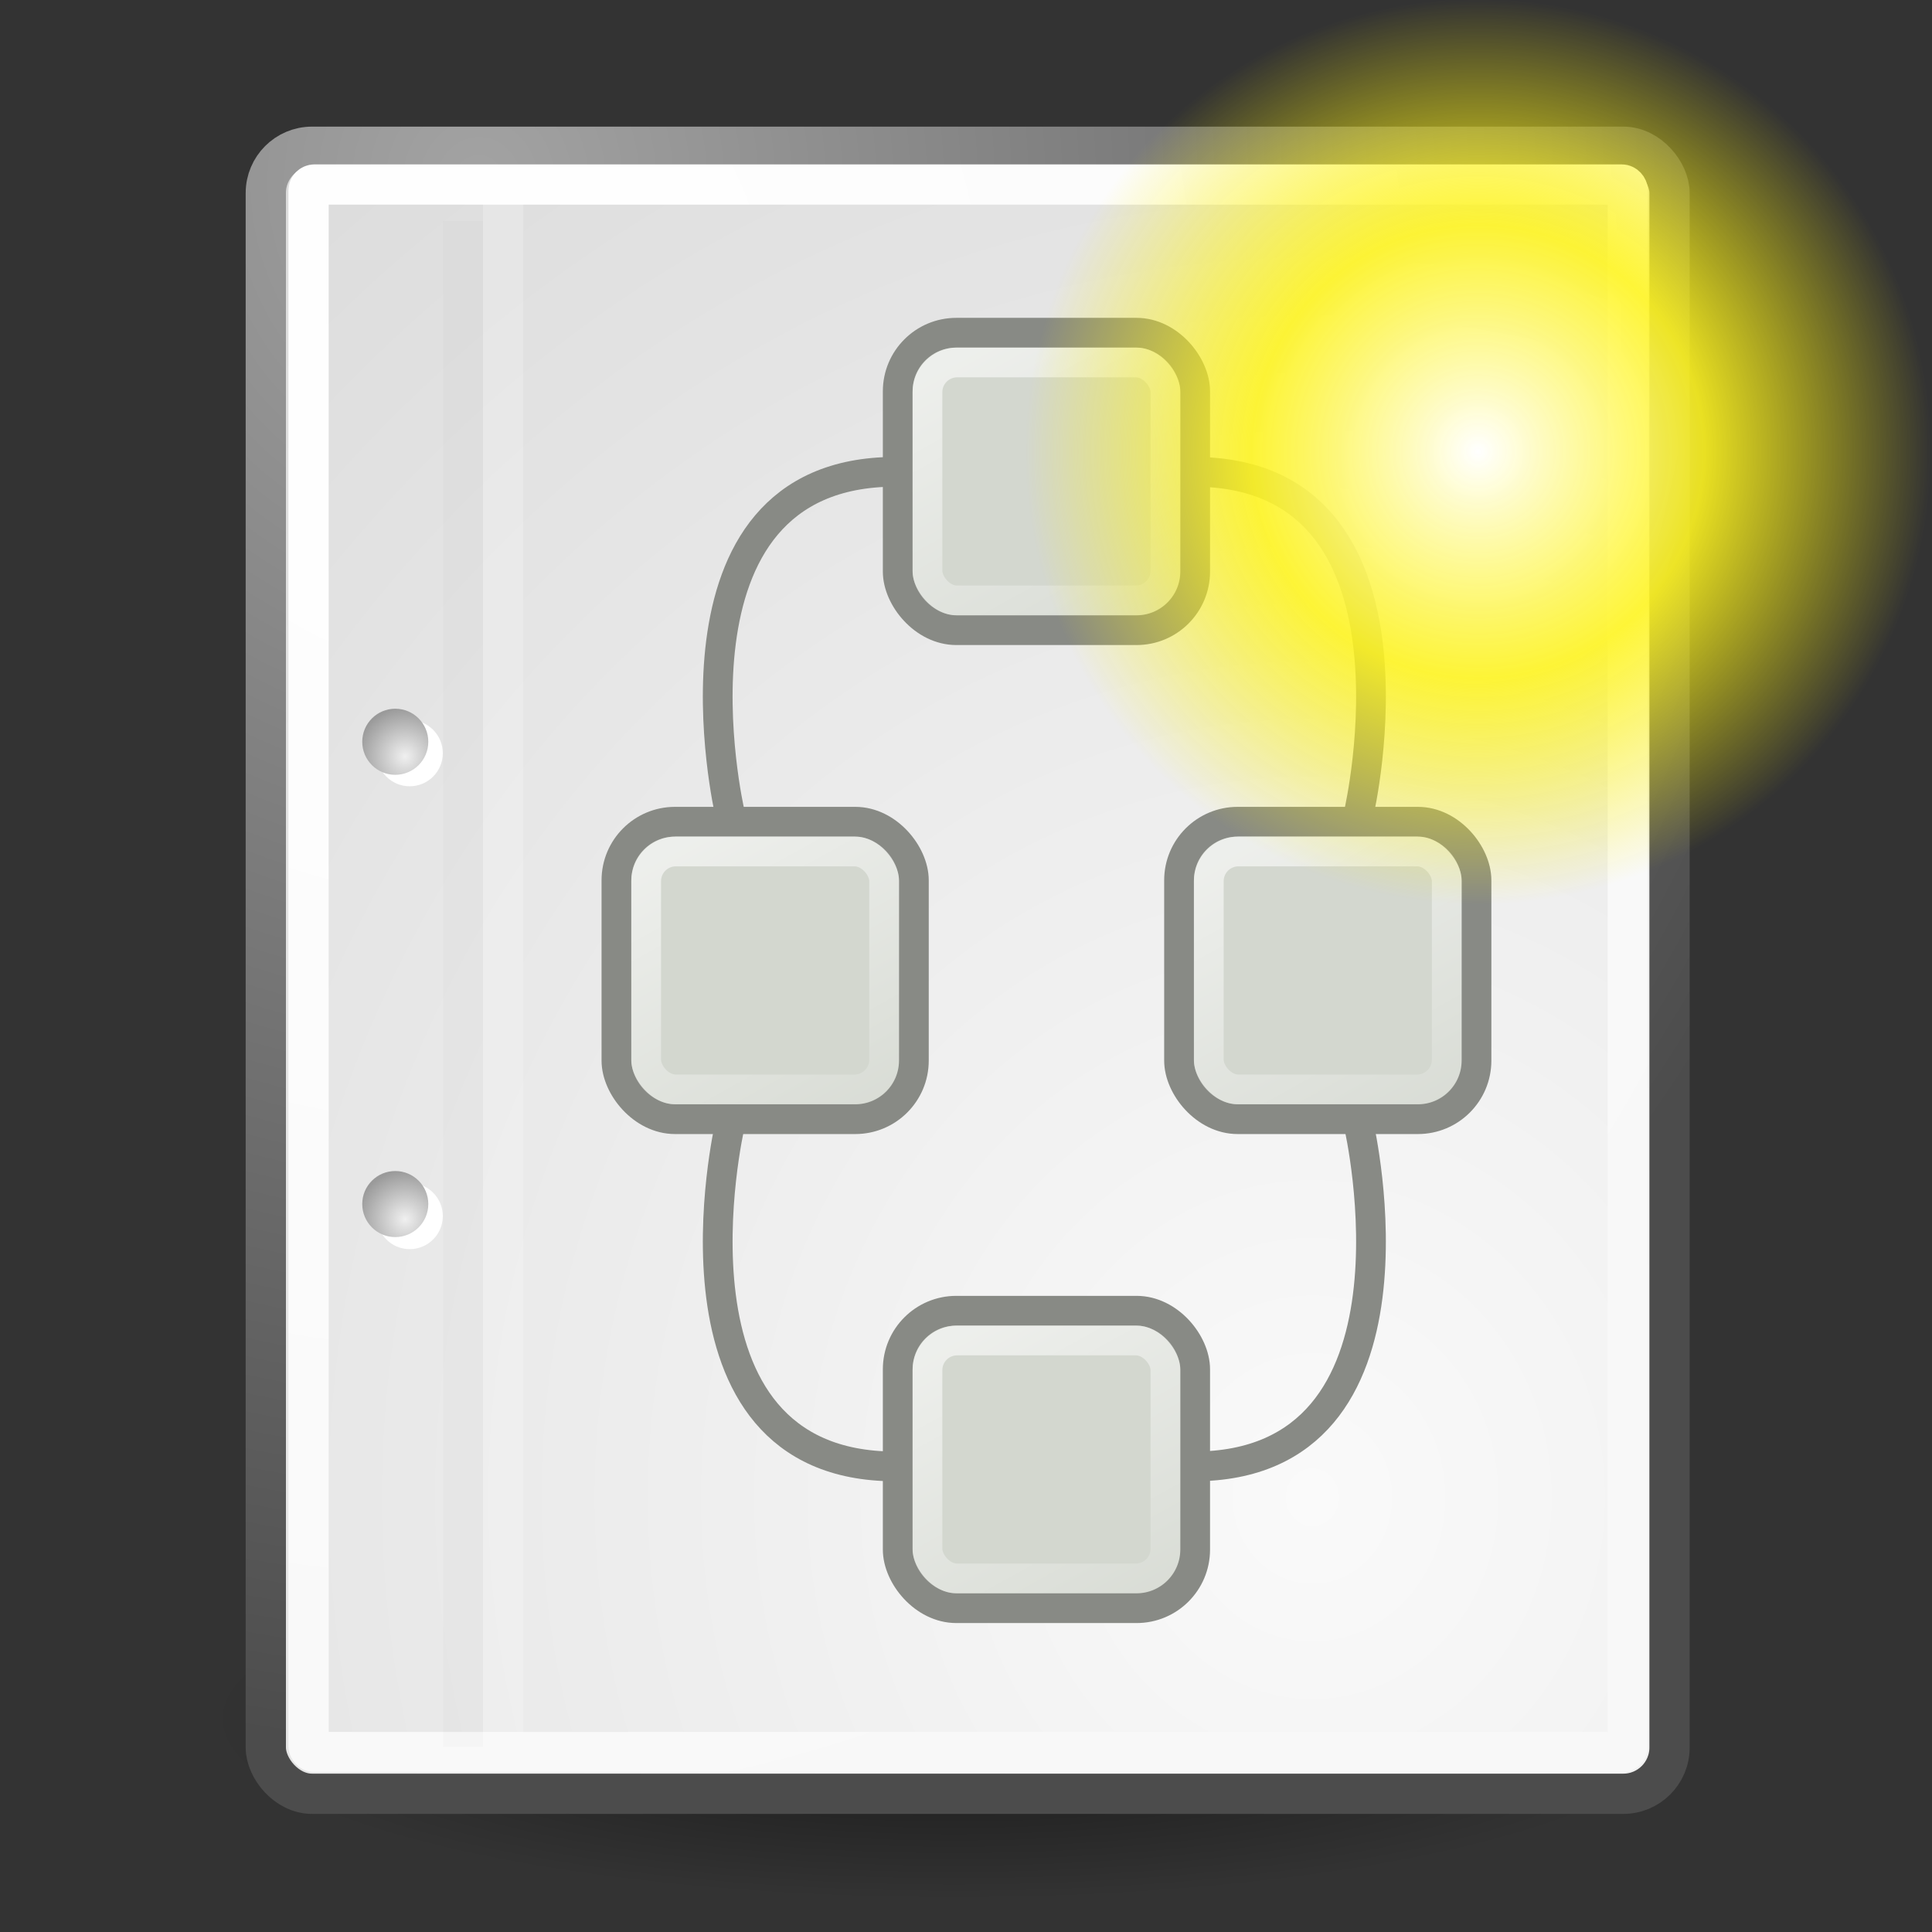 <?xml version="1.0" encoding="UTF-8" standalone="no"?>
<!-- Created with Inkscape (http://www.inkscape.org/) -->

<svg
   xmlns:dc="http://purl.org/dc/elements/1.1/"
   xmlns:cc="http://creativecommons.org/ns#"
   xmlns:rdf="http://www.w3.org/1999/02/22-rdf-syntax-ns#"
   xmlns:svg="http://www.w3.org/2000/svg"
   xmlns="http://www.w3.org/2000/svg"
   xmlns:xlink="http://www.w3.org/1999/xlink"
   xmlns:sodipodi="http://sodipodi.sourceforge.net/DTD/sodipodi-0.dtd"
   xmlns:inkscape="http://www.inkscape.org/namespaces/inkscape"
   width="48px"
   height="48px"
   id="svg249"
   sodipodi:version="0.32"
   inkscape:version="0.48.3.1 r9886"
   sodipodi:docname="plg.svg"
   inkscape:export-filename="/home/delas/desktop/plg.png"
   inkscape:export-xdpi="240.00000"
   inkscape:export-ydpi="240.00000"
   inkscape:output_extension="org.inkscape.output.svg.inkscape"
   version="1.1">
  <rect width="100%" height="100%" fill="#333333" stroke="none"/>
  <defs
     id="defs3">
    <linearGradient
       inkscape:collect="always"
       id="linearGradient4542">
      <stop
         style="stop-color:#000000;stop-opacity:1;"
         offset="0"
         id="stop4544" />
      <stop
         style="stop-color:#000000;stop-opacity:0;"
         offset="1"
         id="stop4546" />
    </linearGradient>
    <radialGradient
       inkscape:collect="always"
       xlink:href="#linearGradient4542"
       id="radialGradient4548"
       cx="24.307"
       cy="42.078"
       fx="24.307"
       fy="42.078"
       r="15.822"
       gradientTransform="matrix(1,0,0,0.285,-6.310056e-16,30.089)"
       gradientUnits="userSpaceOnUse" />
    <linearGradient
       id="linearGradient15662">
      <stop
         style="stop-color:#ffffff;stop-opacity:1;"
         offset="0"
         id="stop15664" />
      <stop
         style="stop-color:#f8f8f8;stop-opacity:1;"
         offset="1"
         id="stop15666" />
    </linearGradient>
    <radialGradient
       gradientUnits="userSpaceOnUse"
       fy="64.568"
       fx="20.892"
       r="5.257"
       cy="64.568"
       cx="20.892"
       id="aigrd3">
      <stop
         id="stop15573"
         style="stop-color:#F0F0F0"
         offset="0" />
      <stop
         id="stop15575"
         style="stop-color:#9a9a9a;stop-opacity:1;"
         offset="1" />
    </radialGradient>
    <radialGradient
       gradientUnits="userSpaceOnUse"
       fy="114.568"
       fx="20.892"
       r="5.256"
       cy="114.568"
       cx="20.892"
       id="aigrd2">
      <stop
         id="stop15566"
         style="stop-color:#F0F0F0"
         offset="0" />
      <stop
         id="stop15568"
         style="stop-color:#9a9a9a;stop-opacity:1;"
         offset="1" />
    </radialGradient>
    <linearGradient
       id="linearGradient269">
      <stop
         style="stop-color:#a3a3a3;stop-opacity:1;"
         offset="0"
         id="stop270" />
      <stop
         style="stop-color:#4c4c4c;stop-opacity:1;"
         offset="1"
         id="stop271" />
    </linearGradient>
    <linearGradient
       id="linearGradient259">
      <stop
         style="stop-color:#fafafa;stop-opacity:1;"
         offset="0"
         id="stop260" />
      <stop
         style="stop-color:#bbbbbb;stop-opacity:1;"
         offset="1"
         id="stop261" />
    </linearGradient>
    <linearGradient
       id="linearGradient12512">
      <stop
         style="stop-color:#ffffff;stop-opacity:1;"
         offset="0"
         id="stop12513" />
      <stop
         style="stop-color:#fff520;stop-opacity:0.891;"
         offset="0.5"
         id="stop12517" />
      <stop
         style="stop-color:#fff300;stop-opacity:0;"
         offset="1"
         id="stop12514" />
    </linearGradient>
    <radialGradient
       inkscape:collect="always"
       xlink:href="#linearGradient12512"
       id="radialGradient278"
       gradientUnits="userSpaceOnUse"
       cx="55"
       cy="125"
       fx="55"
       fy="125"
       r="14.375" />
    <radialGradient
       r="37.752"
       fy="3.756"
       fx="8.824"
       cy="3.756"
       cx="8.824"
       gradientTransform="matrix(0.968,0,0,1.033,3.354,0.646)"
       gradientUnits="userSpaceOnUse"
       id="radialGradient15656"
       xlink:href="#linearGradient269"
       inkscape:collect="always" />
    <radialGradient
       r="86.708"
       fy="35.737"
       fx="33.967"
       cy="35.737"
       cx="33.967"
       gradientTransform="scale(0.96,1.041)"
       gradientUnits="userSpaceOnUse"
       id="radialGradient15658"
       xlink:href="#linearGradient259"
       inkscape:collect="always" />
    <radialGradient
       r="38.159"
       fy="7.268"
       fx="8.144"
       cy="7.268"
       cx="8.144"
       gradientTransform="matrix(0.968,0,0,1.033,3.354,0.646)"
       gradientUnits="userSpaceOnUse"
       id="radialGradient15668"
       xlink:href="#linearGradient15662"
       inkscape:collect="always" />
    <radialGradient
       inkscape:collect="always"
       xlink:href="#aigrd2"
       id="radialGradient2283"
       gradientUnits="userSpaceOnUse"
       gradientTransform="matrix(0.23,0,0,0.23,4.614,3.98)"
       cx="20.892"
       cy="114.568"
       fx="20.892"
       fy="114.568"
       r="5.256" />
    <radialGradient
       inkscape:collect="always"
       xlink:href="#aigrd3"
       id="radialGradient2285"
       gradientUnits="userSpaceOnUse"
       gradientTransform="matrix(0.23,0,0,0.23,4.614,3.98)"
       cx="20.892"
       cy="64.568"
       fx="20.892"
       fy="64.568"
       r="5.257" />
    <linearGradient
       inkscape:collect="always"
       xlink:href="#linearGradient2813"
       id="linearGradient3305"
       gradientUnits="userSpaceOnUse"
       x1="38.211"
       y1="7"
       x2="45"
       y2="19.234" />
    <linearGradient
       id="linearGradient2813">
      <stop
         style="stop-color:white;stop-opacity:1;"
         offset="0"
         id="stop2815" />
      <stop
         style="stop-color:white;stop-opacity:0;"
         offset="1"
         id="stop2817" />
    </linearGradient>
    <linearGradient
       inkscape:collect="always"
       xlink:href="#linearGradient2813"
       id="linearGradient3307"
       gradientUnits="userSpaceOnUse"
       x1="38.211"
       y1="7"
       x2="45"
       y2="19.234" />
    <linearGradient
       id="linearGradient3491">
      <stop
         style="stop-color:white;stop-opacity:1;"
         offset="0"
         id="stop3493" />
      <stop
         style="stop-color:white;stop-opacity:0;"
         offset="1"
         id="stop3495" />
    </linearGradient>
    <linearGradient
       inkscape:collect="always"
       xlink:href="#linearGradient2813"
       id="linearGradient3309"
       gradientUnits="userSpaceOnUse"
       x1="38.211"
       y1="7"
       x2="45"
       y2="19.234" />
    <linearGradient
       id="linearGradient3498">
      <stop
         style="stop-color:white;stop-opacity:1;"
         offset="0"
         id="stop3500" />
      <stop
         style="stop-color:white;stop-opacity:0;"
         offset="1"
         id="stop3502" />
    </linearGradient>
    <linearGradient
       inkscape:collect="always"
       xlink:href="#linearGradient2813"
       id="linearGradient3311"
       gradientUnits="userSpaceOnUse"
       x1="38.211"
       y1="7"
       x2="45"
       y2="19.234" />
    <linearGradient
       id="linearGradient3505">
      <stop
         style="stop-color:white;stop-opacity:1;"
         offset="0"
         id="stop3507" />
      <stop
         style="stop-color:white;stop-opacity:0;"
         offset="1"
         id="stop3509" />
    </linearGradient>
  </defs>
  <sodipodi:namedview
     id="base"
     pagecolor="#ffffff"
     bordercolor="#666666"
     borderopacity="0.329"
     inkscape:pageopacity="0.0"
     inkscape:pageshadow="2"
     inkscape:zoom="4"
     inkscape:cx="17.815605"
     inkscape:cy="6.6001282"
     inkscape:current-layer="layer1"
     showgrid="false"
     inkscape:grid-bbox="true"
     inkscape:document-units="px"
     inkscape:window-width="1011"
     inkscape:window-height="819"
     inkscape:window-x="555"
     inkscape:window-y="92"
     inkscape:showpageshadow="false"
     inkscape:window-maximized="0" />
  <g
     inkscape:label="Shadow"
     id="layer6"
     inkscape:groupmode="layer">
    <path
       sodipodi:type="arc"
       style="opacity:0.567;color:#000000;fill:url(#radialGradient4548);fill-opacity:1;fill-rule:evenodd;stroke:none;stroke-width:2;stroke-linecap:round;stroke-linejoin:round;marker:none;marker-start:none;marker-mid:none;marker-end:none;stroke-miterlimit:4;stroke-dasharray:none;stroke-dashoffset:0;stroke-opacity:1;visibility:visible;display:inline;overflow:visible"
       id="path3667"
       sodipodi:cx="24.306795"
       sodipodi:cy="42.07798"
       sodipodi:rx="15.821514"
       sodipodi:ry="4.5078058"
       d="M 40.128 42.078 A 15.822 4.508 0 1 1  8.485,42.078 A 15.822 4.508 0 1 1  40.128 42.078 z"
       transform="matrix(1.168,0,0,1,-4.692,0.619)" />
  </g>
  <g
     id="layer1"
     inkscape:label="Base"
     inkscape:groupmode="layer"
     style="display:inline">
    <rect
       ry="1.149"
       y="3.646"
       x="6.604"
       height="40.92"
       width="34.875"
       id="rect15391"
       style="color:#000000;fill:url(#radialGradient15658);fill-opacity:1;fill-rule:nonzero;stroke:url(#radialGradient15656);stroke-width:1;stroke-linecap:round;stroke-linejoin:round;stroke-miterlimit:4;stroke-dashoffset:0;stroke-opacity:1;marker:none;marker-start:none;marker-mid:none;marker-end:none;visibility:visible;display:block;overflow:visible" />
    <rect
       rx="0.149"
       ry="0.149"
       y="4.584"
       x="7.666"
       height="38.946"
       width="32.776"
       id="rect15660"
       style="color:#000000;fill:none;fill-opacity:1;fill-rule:nonzero;stroke:url(#radialGradient15668);stroke-width:1;stroke-linecap:round;stroke-linejoin:round;stroke-miterlimit:4;stroke-dashoffset:0;stroke-opacity:1;marker:none;marker-start:none;marker-mid:none;marker-end:none;visibility:visible;display:block;overflow:visible" />
    <g
       id="g2270"
       transform="translate(0.646,-3.798933e-2)">
      <g
         transform="matrix(0.23,0,0,0.23,4.967,4.245)"
         style="fill:#ffffff;fill-opacity:1;fill-rule:nonzero;stroke:#000000;stroke-miterlimit:4"
         id="g1440">
        <radialGradient
           gradientUnits="userSpaceOnUse"
           fy="114.568"
           fx="20.892"
           r="5.256"
           cy="114.568"
           cx="20.892"
           id="radialGradient1442">
          <stop
             id="stop1444"
             style="stop-color:#F0F0F0"
             offset="0" />
          <stop
             id="stop1446"
             style="stop-color:#474747"
             offset="1" />
        </radialGradient>
        <path
           id="path1448"
           d="M 23.428,113.07 C 23.428,115.043 21.828,116.642 19.855,116.642 C 17.881,116.642 16.282,115.042 16.282,113.07 C 16.282,111.096 17.882,109.497 19.855,109.497 C 21.828,109.497 23.428,111.097 23.428,113.07 z "
           style="stroke:none" />
        <radialGradient
           gradientUnits="userSpaceOnUse"
           fy="64.568"
           fx="20.892"
           r="5.257"
           cy="64.568"
           cx="20.892"
           id="radialGradient1450">
          <stop
             id="stop1452"
             style="stop-color:#F0F0F0"
             offset="0" />
          <stop
             id="stop1454"
             style="stop-color:#474747"
             offset="1" />
        </radialGradient>
        <path
           id="path1456"
           d="M 23.428,63.07 C 23.428,65.043 21.828,66.643 19.855,66.643 C 17.881,66.643 16.282,65.043 16.282,63.07 C 16.282,61.096 17.882,59.497 19.855,59.497 C 21.828,59.497 23.428,61.097 23.428,63.07 z "
           style="stroke:none" />
      </g>
      <path
         id="path15570"
         d="M 9.995,29.952 C 9.995,30.406 9.627,30.773 9.174,30.773 C 8.721,30.773 8.354,30.405 8.354,29.952 C 8.354,29.499 8.721,29.132 9.174,29.132 C 9.627,29.132 9.995,29.499 9.995,29.952 z "
         style="fill:url(#radialGradient2283);fill-rule:nonzero;stroke:none;stroke-miterlimit:4" />
      <path
         id="path15577"
         d="M 9.995,18.467 C 9.995,18.92 9.627,19.288 9.174,19.288 C 8.721,19.288 8.354,18.92 8.354,18.467 C 8.354,18.014 8.721,17.646 9.174,17.646 C 9.627,17.646 9.995,18.014 9.995,18.467 z "
         style="fill:url(#radialGradient2285);fill-rule:nonzero;stroke:none;stroke-miterlimit:4" />
    </g>
    <path
       sodipodi:nodetypes="cc"
       id="path15672"
       d="M 11.506,5.494 L 11.506,43.401"
       style="fill:none;fill-opacity:0.75;fill-rule:evenodd;stroke:#000000;stroke-width:0.989;stroke-linecap:butt;stroke-linejoin:miter;stroke-miterlimit:4;stroke-opacity:0.018" />
    <path
       sodipodi:nodetypes="cc"
       id="path15674"
       d="M 12.5,5.021 L 12.5,43.038"
       style="fill:none;fill-opacity:0.75;fill-rule:evenodd;stroke:#ffffff;stroke-width:1;stroke-linecap:butt;stroke-linejoin:miter;stroke-miterlimit:4;stroke-opacity:0.205" />
  </g>
  <g
     inkscape:groupmode="layer"
     id="layer4"
     inkscape:label="new"
     style="display:inline">
    <g
       style="display:inline"
       id="g3284"
       transform="matrix(0.739,0,0,0.739,-33.179,3.794)">
      <path
         style="fill:none;stroke:#888a85;stroke-width:1px;stroke-linecap:butt;stroke-linejoin:miter;stroke-opacity:1"
         d="m 74.989,10.728 c -8.188,0 -5.562,11.438 -5.562,11.438"
         id="path3327"
         inkscape:connector-curvature="0"
         sodipodi:nodetypes="cc" />
      <path
         sodipodi:nodetypes="cc"
         inkscape:connector-curvature="0"
         id="path4149"
         d="m 85.026,10.728 c 8.188,0 5.562,11.438 5.562,11.438"
         style="fill:none;stroke:#888a85;stroke-width:1px;stroke-linecap:butt;stroke-linejoin:miter;stroke-opacity:1" />
      <path
         style="fill:none;stroke:#888a85;stroke-width:1px;stroke-linecap:butt;stroke-linejoin:miter;stroke-opacity:1"
         d="m 85.026,44.166 c 8.188,0 5.562,-11.438 5.562,-11.438"
         id="path4151"
         inkscape:connector-curvature="0"
         sodipodi:nodetypes="cc" />
      <path
         sodipodi:nodetypes="cc"
         inkscape:connector-curvature="0"
         id="path4153"
         d="m 74.989,44.166 c -8.188,0 -5.562,-11.438 -5.562,-11.438"
         style="fill:none;stroke:#888a85;stroke-width:1px;stroke-linecap:butt;stroke-linejoin:miter;stroke-opacity:1" />
      <g
         id="use2861"
         transform="translate(49.036,15.992)">
        <rect
           style="color:#000000;fill:#d3d7cf;fill-opacity:1;fill-rule:nonzero;stroke:#888a85;stroke-width:1;stroke-linecap:square;stroke-linejoin:round;stroke-miterlimit:4;stroke-opacity:1;stroke-dasharray:none;stroke-dashoffset:1.2;marker:none;visibility:visible;display:inline;overflow:visible"
           id="rect3207"
           width="10"
           height="10"
           x="35.5"
           y="6.5"
           rx="1.969"
           ry="1.969" />
        <rect
           style="opacity:0.6;color:#000000;fill:none;stroke:url(#linearGradient3305);stroke-width:1;stroke-linecap:square;stroke-linejoin:round;stroke-miterlimit:4;stroke-opacity:1;stroke-dasharray:none;stroke-dashoffset:1.2;marker:none;visibility:visible;display:inline;overflow:visible"
           id="rect3209"
           width="8"
           height="8"
           x="36.5"
           y="7.5"
           rx="0.999"
           ry="0.999" />
      </g>
      <g
         id="g3287"
         transform="translate(3.746,-33.383)">
        <g
           transform="translate(26.375,49.375)"
           id="g3291">
          <rect
             ry="1.969"
             rx="1.969"
             y="6.5"
             x="35.5"
             height="10"
             width="10"
             id="rect3293"
             style="color:#000000;fill:#d3d7cf;fill-opacity:1;fill-rule:nonzero;stroke:#888a85;stroke-width:1;stroke-linecap:square;stroke-linejoin:round;stroke-miterlimit:4;stroke-opacity:1;stroke-dasharray:none;stroke-dashoffset:1.2;marker:none;visibility:visible;display:inline;overflow:visible" />
          <rect
             ry="0.999"
             rx="0.999"
             y="7.5"
             x="36.5"
             height="8"
             width="8"
             id="rect3295"
             style="opacity:0.6;color:#000000;fill:none;stroke:url(#linearGradient3307);stroke-width:1;stroke-linecap:square;stroke-linejoin:round;stroke-miterlimit:4;stroke-opacity:1;stroke-dasharray:none;stroke-dashoffset:1.2;marker:none;visibility:visible;display:inline;overflow:visible" />
        </g>
      </g>
      <g
         transform="translate(13.203,-16.943)"
         id="g3269">
        <g
           id="g3273"
           transform="translate(26.375,49.375)">
          <rect
             style="color:#000000;fill:#d3d7cf;fill-opacity:1;fill-rule:nonzero;stroke:#888a85;stroke-width:1;stroke-linecap:square;stroke-linejoin:round;stroke-miterlimit:4;stroke-opacity:1;stroke-dasharray:none;stroke-dashoffset:1.2;marker:none;visibility:visible;display:inline;overflow:visible"
             id="rect3275"
             width="10"
             height="10"
             x="35.5"
             y="6.5"
             rx="1.969"
             ry="1.969" />
          <rect
             style="opacity:0.6;color:#000000;fill:none;stroke:url(#linearGradient3309);stroke-width:1;stroke-linecap:square;stroke-linejoin:round;stroke-miterlimit:4;stroke-opacity:1;stroke-dasharray:none;stroke-dashoffset:1.2;marker:none;visibility:visible;display:inline;overflow:visible"
             id="rect3277"
             width="8"
             height="8"
             x="36.5"
             y="7.5"
             rx="0.999"
             ry="0.999" />
        </g>
      </g>
      <g
         id="g3305"
         transform="translate(13.203,-49.823)">
        <g
           transform="translate(26.375,49.375)"
           id="g3309">
          <rect
             ry="1.969"
             rx="1.969"
             y="6.5"
             x="35.5"
             height="10"
             width="10"
             id="rect3311"
             style="color:#000000;fill:#d3d7cf;fill-opacity:1;fill-rule:nonzero;stroke:#888a85;stroke-width:1;stroke-linecap:square;stroke-linejoin:round;stroke-miterlimit:4;stroke-opacity:1;stroke-dasharray:none;stroke-dashoffset:1.2;marker:none;visibility:visible;display:inline;overflow:visible" />
          <rect
             ry="0.999"
             rx="0.999"
             y="7.5"
             x="36.5"
             height="8"
             width="8"
             id="rect3313"
             style="opacity:0.6;color:#000000;fill:none;stroke:url(#linearGradient3311);stroke-width:1;stroke-linecap:square;stroke-linejoin:round;stroke-miterlimit:4;stroke-opacity:1;stroke-dasharray:none;stroke-dashoffset:1.2;marker:none;visibility:visible;display:inline;overflow:visible" />
        </g>
      </g>
    </g>
    <path
       sodipodi:type="arc"
       style="color:#000000;fill:url(#radialGradient278);fill-opacity:1;fill-rule:nonzero;stroke:none;stroke-width:1.25;stroke-linecap:butt;stroke-linejoin:round;stroke-miterlimit:4;stroke-dashoffset:0;stroke-opacity:1;marker:none;marker-start:none;marker-mid:none;marker-end:none;visibility:visible;display:block"
       id="path12511"
       sodipodi:cx="55.000000"
       sodipodi:cy="125.00000"
       sodipodi:rx="14.375000"
       sodipodi:ry="14.375000"
       d="M 69.375 125 A 14.375 14.375 0 1 1  40.625,125 A 14.375 14.375 0 1 1  69.375 125 z"
       transform="matrix(0.783,0,0,0.783,-6.341,-86.652)"
       inkscape:export-filename="/home/jimmac/ximian_art/icons/nautilus/suse93/stock_new-16.png"
       inkscape:export-xdpi="33.852203"
       inkscape:export-ydpi="33.852203" />
  </g>
</svg>
